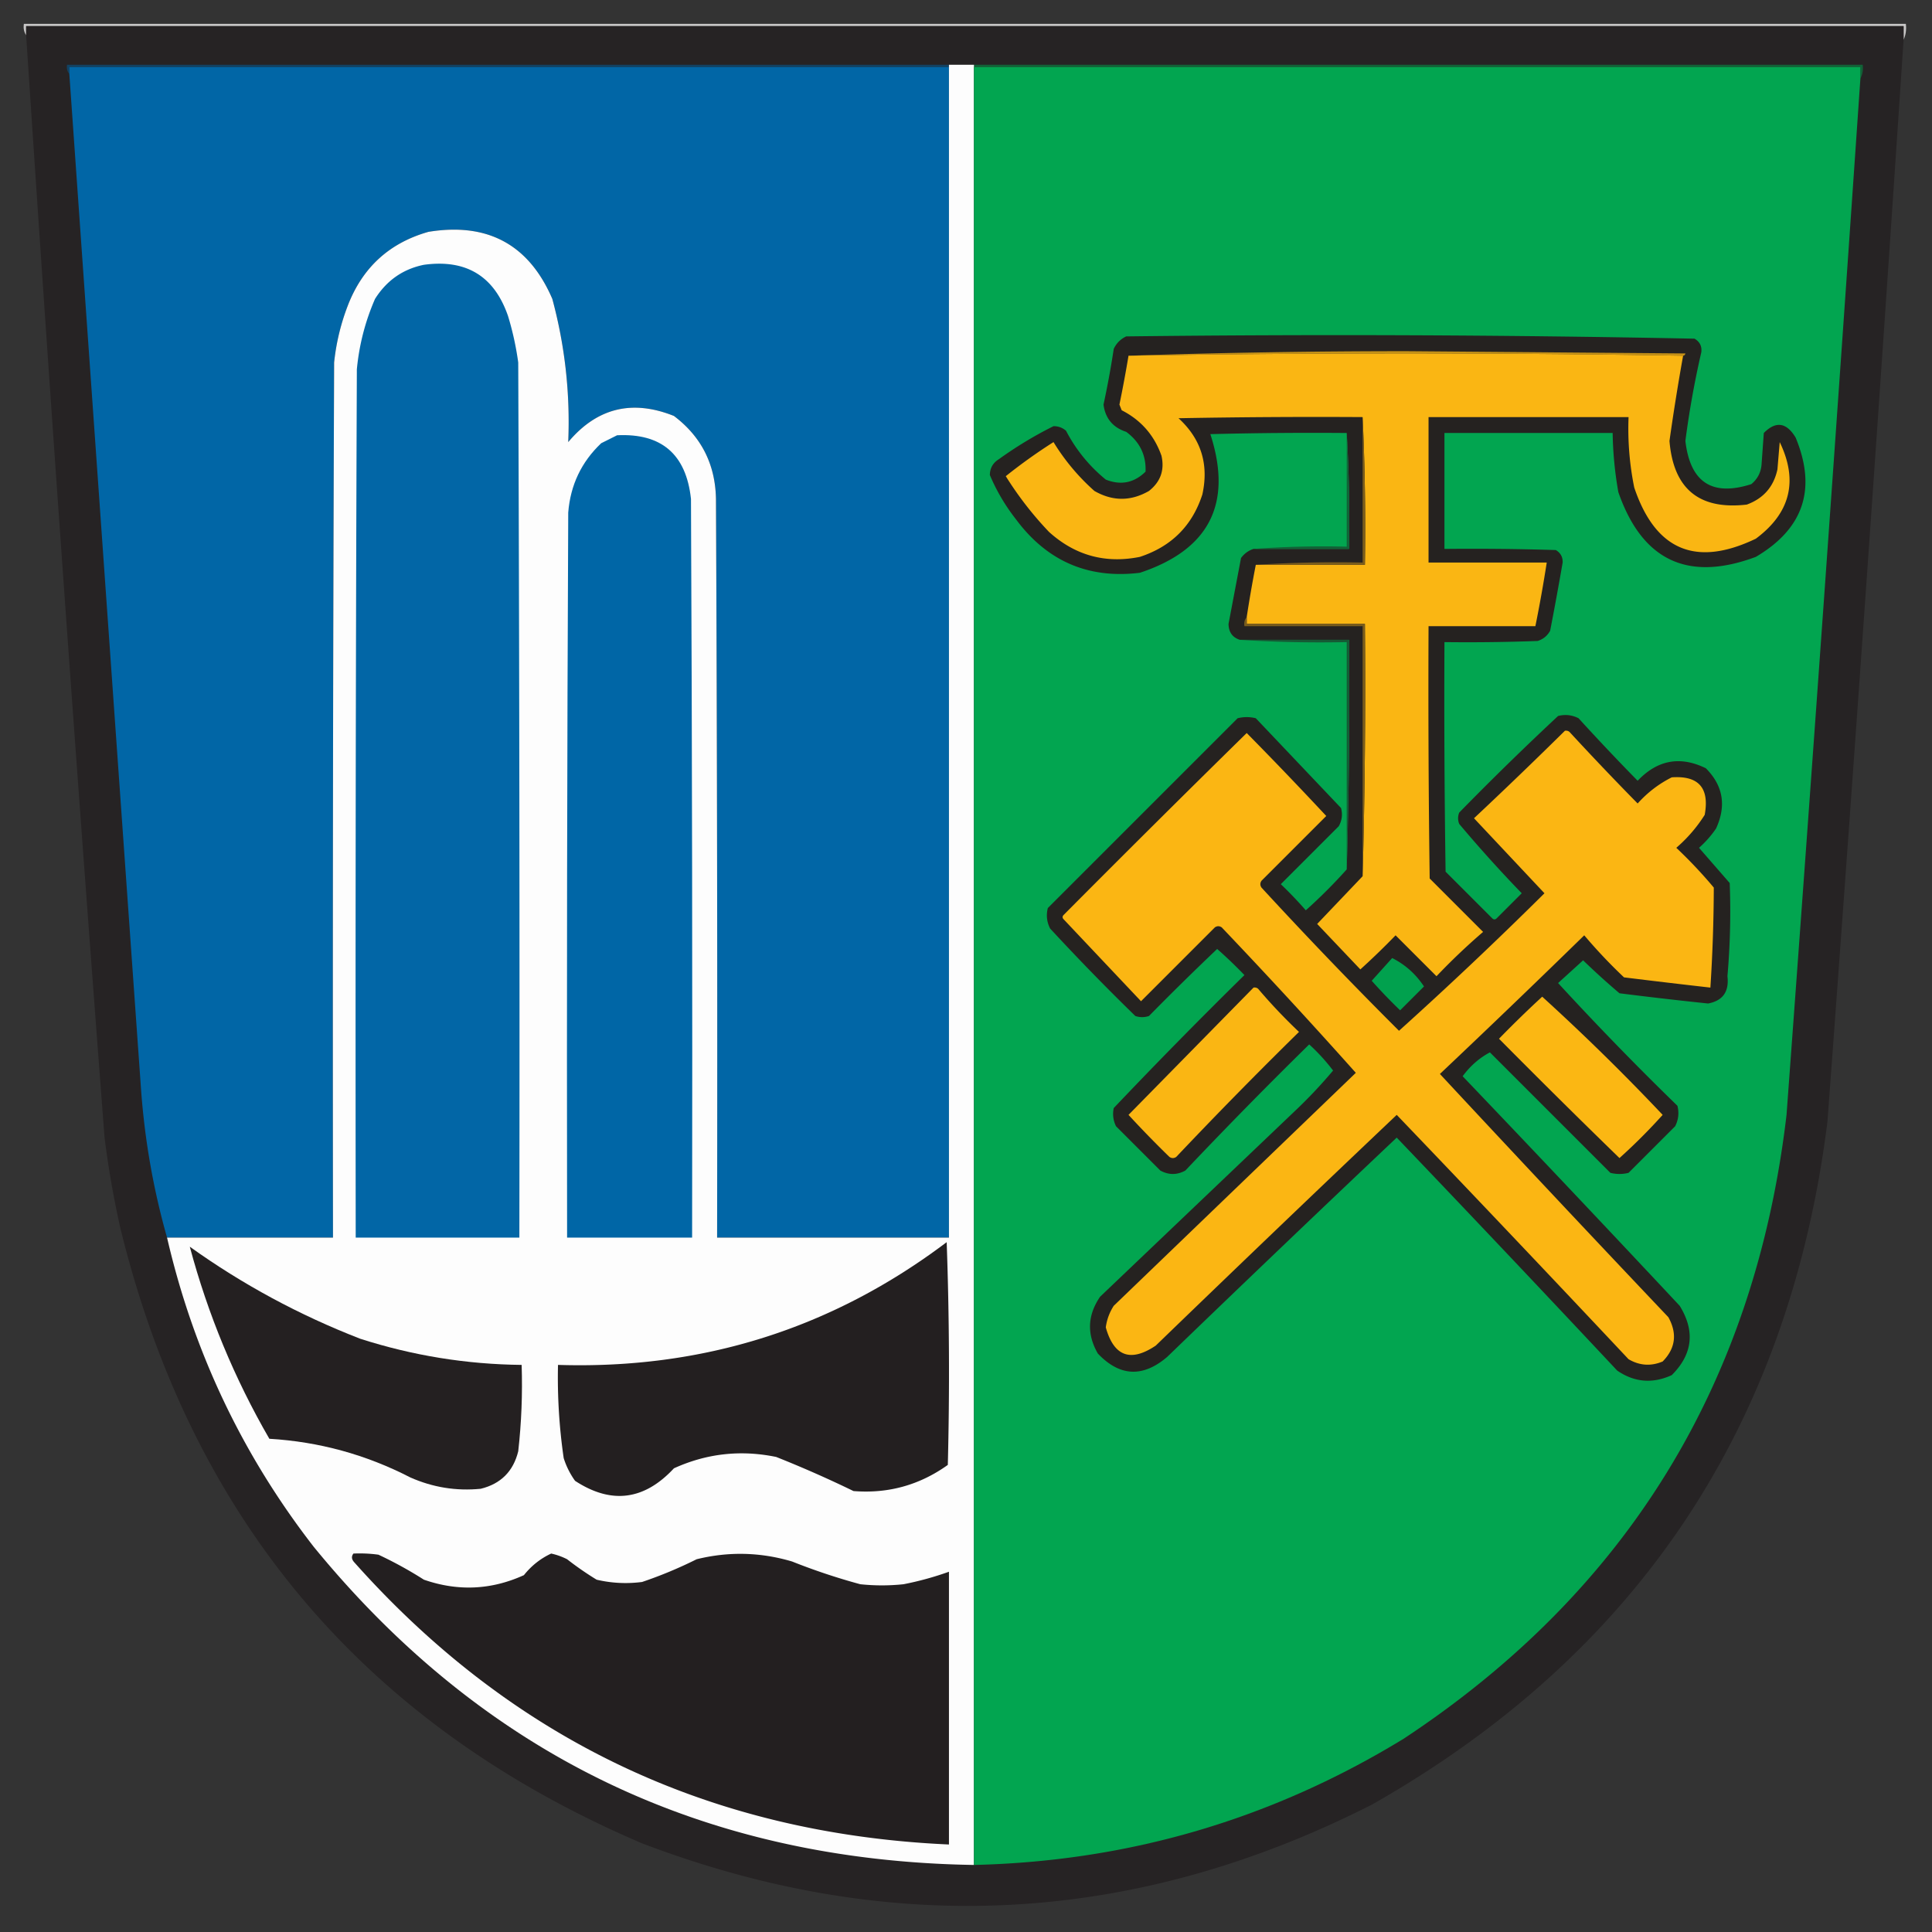 <svg xmlns="http://www.w3.org/2000/svg" width="850" height="850" style="shape-rendering:geometricPrecision;text-rendering:geometricPrecision;image-rendering:optimizeQuality;fill-rule:evenodd;clip-rule:evenodd"><rect width="100%" height="100%" fill="#333333" stroke="none"/><path style="opacity:1" fill="#c8c7c7" d="M837.5 17.5v-6h-826v4c-.951-1.419-1.284-3.085-1-5h828c.302 2.56-.032 4.893-1 7z"/><path style="opacity:1" fill="#262324" d="M837.5 17.5a61428.695 61428.695 0 0 1-33.5 476C787.151 627.569 720.318 727.736 603.5 794c-104.483 53.02-211.483 58.687-321 17C160.989 759.146 84.49 668.979 53 540.5a420.512 420.512 0 0 1-7-40 46084.756 46084.756 0 0 1-34.5-485v-4h826v6z"/><path style="opacity:1" fill="#124262" d="M417.5 28.5v1h-387v3c-.934-1.068-1.268-2.401-1-4h388z"/><path style="opacity:1" fill="#126237" d="M428.5 29.5v-1h391c.295 2.235-.039 4.235-1 6v-5h-390z"/><path style="opacity:1" fill="#0166a6" d="M417.5 29.5v515h-102c.167-108.334 0-216.667-.5-325-.294-15.26-6.461-27.427-18.5-36.5-18.393-7.36-33.893-3.527-46.5 11.5.894-21.394-1.439-42.394-7-63-10.307-23.909-28.474-33.742-54.5-29.5-17.211 4.875-29.045 15.708-35.5 32.5a97.77 97.77 0 0 0-6 25 74075.63 74075.63 0 0 0-.5 385h-73c-6.09-21.418-9.923-43.418-11.5-66a701357.268 701357.268 0 0 1-31.5-446v-3h387z"/><path style="opacity:1" fill="#fdfdfd" d="M417.5 28.5h11v792c-118.881-1.863-215.714-48.53-290.5-140-31.402-40.477-52.902-85.81-64.5-136h73c-.167-128.334 0-256.667.5-385a97.77 97.77 0 0 1 6-25c6.455-16.792 18.289-27.625 35.5-32.5 26.026-4.242 44.193 5.591 54.5 29.5 5.561 20.606 7.894 41.606 7 63 12.607-15.027 28.107-18.86 46.5-11.5 12.039 9.073 18.206 21.24 18.5 36.5.5 108.333.667 216.666.5 325h102v-516z"/><path style="opacity:1" fill="#02a550" d="M428.5 29.5h390v5a85664.875 85664.875 0 0 1-32.5 456C772.115 608.523 715.948 700.023 617.5 765c-58.002 35.418-121.002 53.918-189 55.5v-791z"/><path style="opacity:1" fill="#0266a6" d="M186.5 116.5c18.592-2.543 30.925 4.957 37 22.5a130.006 130.006 0 0 1 4.5 20.5c.5 128.333.667 256.666.5 385h-72c-.167-127.334 0-254.667.5-382 1.024-10.795 3.69-21.128 8-31 5.142-8.135 12.309-13.135 21.5-15z"/><path style="opacity:1" fill="#252220" d="M592.5 382.5a2550.778 2550.778 0 0 0 1-101h-48c-3.266-1.037-4.933-3.37-5-7l5.5-29c1.451-1.964 3.284-3.297 5.5-4h42a650.602 650.602 0 0 0-1-51c-20.003-.167-40.003 0-60 .5 9.905 30.522-.428 50.855-31 61-22.633 2.772-40.8-5.061-54.5-23.5-4.742-6.05-8.575-12.55-11.5-19.5.019-3.033 1.352-5.367 4-7a172.905 172.905 0 0 1 24-14.5c2.093-.014 3.926.652 5.5 2 4.379 8.376 10.213 15.543 17.5 21.5 6.62 2.627 12.453 1.46 17.5-3.5.293-7.25-2.54-13.083-8.5-17.5-5.877-1.926-9.211-5.926-10-12a394.856 394.856 0 0 0 4.5-24.5c1.167-2.5 3-4.333 5.5-5.5a7860.98 7860.98 0 0 1 250 1c2.333 1.333 3.333 3.333 3 6a406.434 406.434 0 0 0-7 39c2.1 18.204 11.767 24.537 29 19 2.681-2.194 4.181-5.027 4.5-8.5l1-14c5.294-5.358 9.961-4.691 14 2 9.355 22.6 3.522 40.1-17.5 52.5-29.871 11.148-50.037 1.648-60.5-28.5a162.847 162.847 0 0 1-2.5-26h-74v51c16.337-.167 32.67 0 49 .5 2.094 1.255 3.094 3.088 3 5.5a1413.302 1413.302 0 0 1-5.5 30c-1.227 2.226-3.061 3.726-5.5 4.5a840.27 840.27 0 0 1-41 .5c-.167 33.668 0 67.335.5 101l20.5 20.5c.667.667 1.333.667 2 0l11-11a592.329 592.329 0 0 1-27.5-30.5c-.667-1.667-.667-3.333 0-5a1310.333 1310.333 0 0 1 43.5-42.5c3.134-.79 6.134-.457 9 1a1017.709 1017.709 0 0 0 26 27.5c8.716-9.182 18.716-11.016 30-5.5 7.606 7.632 9.106 16.465 4.5 26.5a45.255 45.255 0 0 1-7.5 8.5l13.5 15.5a326.056 326.056 0 0 1-1 41c.801 6.771-2.032 10.771-8.5 12-13.02-1.36-26.02-2.86-39-4.5a327.828 327.828 0 0 1-16-14.5 9359.98 9359.98 0 0 1-11 10 1334.353 1334.353 0 0 0 52.5 54c.79 3.134.457 6.134-1 9L716.5 516a16.242 16.242 0 0 1-8 0l-53-53c-4.633 2.446-8.633 5.946-12 10.5a13603.865 13603.865 0 0 1 95.5 101c6.866 11.159 5.699 21.326-3.5 30.5-8.43 3.853-16.43 3.186-24-2a14149.35 14149.35 0 0 0-97-102.5 13745.006 13745.006 0 0 0-101 96.5c-10.703 9.134-20.87 8.634-30.5-1.5-4.892-8.537-4.558-16.871 1-25l85.5-81.5a215.583 215.583 0 0 0 17-18 85.094 85.094 0 0 0-10.5-11.5 2136.71 2136.71 0 0 0-54.5 55.5c-3.667 2-7.333 2-11 0L491 495.5c-1.25-2.577-1.584-5.243-1-8a2376.209 2376.209 0 0 1 57.5-58.5 194.412 194.412 0 0 0-12-11.5 1248.51 1248.51 0 0 0-30 29.5c-2 .667-4 .667-6 0a1024.295 1024.295 0 0 1-37.5-38.5c-1.457-2.866-1.79-5.866-1-9l83.5-83.5a16.242 16.242 0 0 1 8 0l37.5 39.5c.755 2.803.422 5.47-1 8L563.5 389a177.313 177.313 0 0 1 11 11.5 229.508 229.508 0 0 0 18-18z"/><path style="opacity:1" fill="#c59116" d="M740.5 156.5a7455.543 7455.543 0 0 0-244 0c40.495-1.333 81.328-2 122.5-2l122.5 1c-.124.607-.457.94-1 1z"/><path style="opacity:1" fill="#fab613" d="M740.5 156.5a1018.463 1018.463 0 0 0-6 37.5c1.739 21.078 13.073 30.411 34 28 7.363-2.695 11.863-7.862 13.5-15.5l1-12c8.221 17.012 4.721 31.179-10.5 42.5-26.346 12.641-44.179 5.141-53.5-22.5a129.955 129.955 0 0 1-2.5-31h-88v64h52a614.231 614.231 0 0 1-5 28h-47c-.167 37.002 0 74.002.5 111l23.5 23.5a282.27 282.27 0 0 0-20.5 19.5l-18-18a327.974 327.974 0 0 1-15.5 15l-19-20c6.688-7.02 13.355-14.02 20-21 .998-36.83 1.332-73.83 1-111h-52v-3a565.91 565.91 0 0 1 4-23h48c.331-21.84-.003-43.506-1-65-27.002-.167-54.002 0-81 .5 9.903 9.048 13.403 20.215 10.5 33.5-4.439 13.773-13.606 22.939-27.5 27.5-15.178 3.052-28.512-.615-40-11a152.032 152.032 0 0 1-19-24.5 238.768 238.768 0 0 1 21-15 94.737 94.737 0 0 0 18 21.5c8.016 4.596 16.016 4.596 24 0 5.093-4.017 6.926-9.184 5.5-15.5-3.184-9.015-9.017-15.682-17.5-20l-1-2.5a565.5 565.5 0 0 0 4-21.5 7455.543 7455.543 0 0 1 244 0z"/><path style="opacity:1" fill="#0066a6" d="M271.5 191.5c19.549-.96 30.382 8.374 32.5 28 .5 108.333.667 216.666.5 325h-55c-.167-106.334 0-212.667.5-319 .959-12.082 5.792-22.249 14.5-30.5l7-3.5z"/><path style="opacity:1" fill="#126237" d="M592.5 190.5a650.602 650.602 0 0 1 1 51h-42a420.766 420.766 0 0 1 41-1v-50z"/><path style="opacity:1" fill="#7b5d1c" d="M599.5 183.5c.997 21.494 1.331 43.16 1 65h-48a552.805 552.805 0 0 1 47-1v-64z"/><path style="opacity:1" fill="#795c1c" d="M548.5 271.5v3h52c.332 37.17-.002 74.17-1 111v-110h-52c-.268-1.599.066-2.932 1-4z"/><path style="opacity:1" fill="#155a35" d="M545.5 281.5h48c.332 33.837-.002 67.504-1 101v-100a552.805 552.805 0 0 1-47-1z"/><path style="opacity:1" fill="#fbb613" d="M688.5 321.5a2.428 2.428 0 0 1 2 .5 1342.109 1342.109 0 0 0 30 31.5c4.288-4.791 9.288-8.625 15-11.5 11.823-.837 16.656 4.663 14.5 16.5a64.556 64.556 0 0 1-12.5 14.5 203.814 203.814 0 0 1 16.5 17.5 716.566 716.566 0 0 1-1.5 44 3707.202 3707.202 0 0 1-38-4.5 228.489 228.489 0 0 1-17.5-18.5 5428.95 5428.95 0 0 1-63.5 61 15169.228 15169.228 0 0 0 100.5 107c3.997 7.221 3.164 13.721-2.5 19.5-5.157 2.168-10.157 1.835-15-1a15600.325 15600.325 0 0 0-102-107.5 15172.566 15172.566 0 0 0-106 101.5c-11.083 7.455-18.416 4.788-22-8 .452-3.409 1.619-6.576 3.5-9.5 35.565-34.234 71.065-68.401 106.5-102.5a2657.06 2657.06 0 0 0-59-64c-1-.667-2-.667-3 0L502 440.5l-34-36c-.667-.667-.667-1.333 0-2a9100.955 9100.955 0 0 1 80.5-80 1815.96 1815.96 0 0 1 35 36.5L555 387.5c-.667 1-.667 2 0 3a2048.714 2048.714 0 0 0 60.5 63 1820.65 1820.65 0 0 0 64-60.5l-31-33a2197.061 2197.061 0 0 0 40-38.5z"/><path style="opacity:1" fill="#01a14e" d="M612.5 421.5c5.699 2.858 10.366 7.025 14 12.5L616 444.5a229.592 229.592 0 0 1-12.5-13c3.022-3.353 6.022-6.687 9-10z"/><path style="opacity:1" fill="#fab613" d="M551.5 434.5a2.428 2.428 0 0 1 2 .5 241.166 241.166 0 0 0 18 19 2098.03 2098.03 0 0 0-54 55c-1 .667-2 .667-3 0a469.033 469.033 0 0 1-18-18.5c18.355-18.687 36.688-37.354 55-56z"/><path style="opacity:1" fill="#fbb713" d="M678.5 438.5a973.11 973.11 0 0 1 53 52c-6 6.667-12.333 13-19 19a3931.8 3931.8 0 0 1-53-52.5 492.451 492.451 0 0 1 19-18.5z"/><path style="opacity:1" fill="#231f20" d="M416.5 546.5a1603.715 1603.715 0 0 1 .5 98c-12.431 8.886-26.264 12.72-41.5 11.5a502.203 502.203 0 0 0-34-15c-15.602-3.217-30.602-1.551-45 5-13.084 14.091-27.584 15.924-43.5 5.5a35.145 35.145 0 0 1-5-10 246.114 246.114 0 0 1-2.5-41c63.628 2.008 120.628-15.992 171-54z"/><path style="opacity:1" fill="#242021" d="M83.5 548.5c23.158 16.585 48.158 30.085 75 40.5 23.088 7.417 46.755 11.251 71 11.5.42 12.728-.08 25.394-1.5 38-2.167 8.833-7.667 14.333-16.5 16.5-10.76 1.061-21.093-.605-31-5-19.464-10.033-40.131-15.7-62-17-15.386-26.609-27.053-54.775-35-84.5z"/><path style="opacity:1" fill="#231f20" d="M155.5 683.5a60.931 60.931 0 0 1 11 .5 176.145 176.145 0 0 1 20 11c14.982 5.197 29.648 4.53 44-2 3.307-4.151 7.307-7.318 12-9.5a29.198 29.198 0 0 1 7 2.5 137.896 137.896 0 0 0 13 9c6.584 1.544 13.251 1.877 20 1a188.751 188.751 0 0 0 24-10c14.078-3.466 28.078-3.133 42 1a275.95 275.95 0 0 0 30 10 90.455 90.455 0 0 0 19 0 136.056 136.056 0 0 0 20-5.5v120c-104.847-4.679-192.014-46.013-261.5-124-1.334-1.378-1.501-2.711-.5-4z"/></svg>
